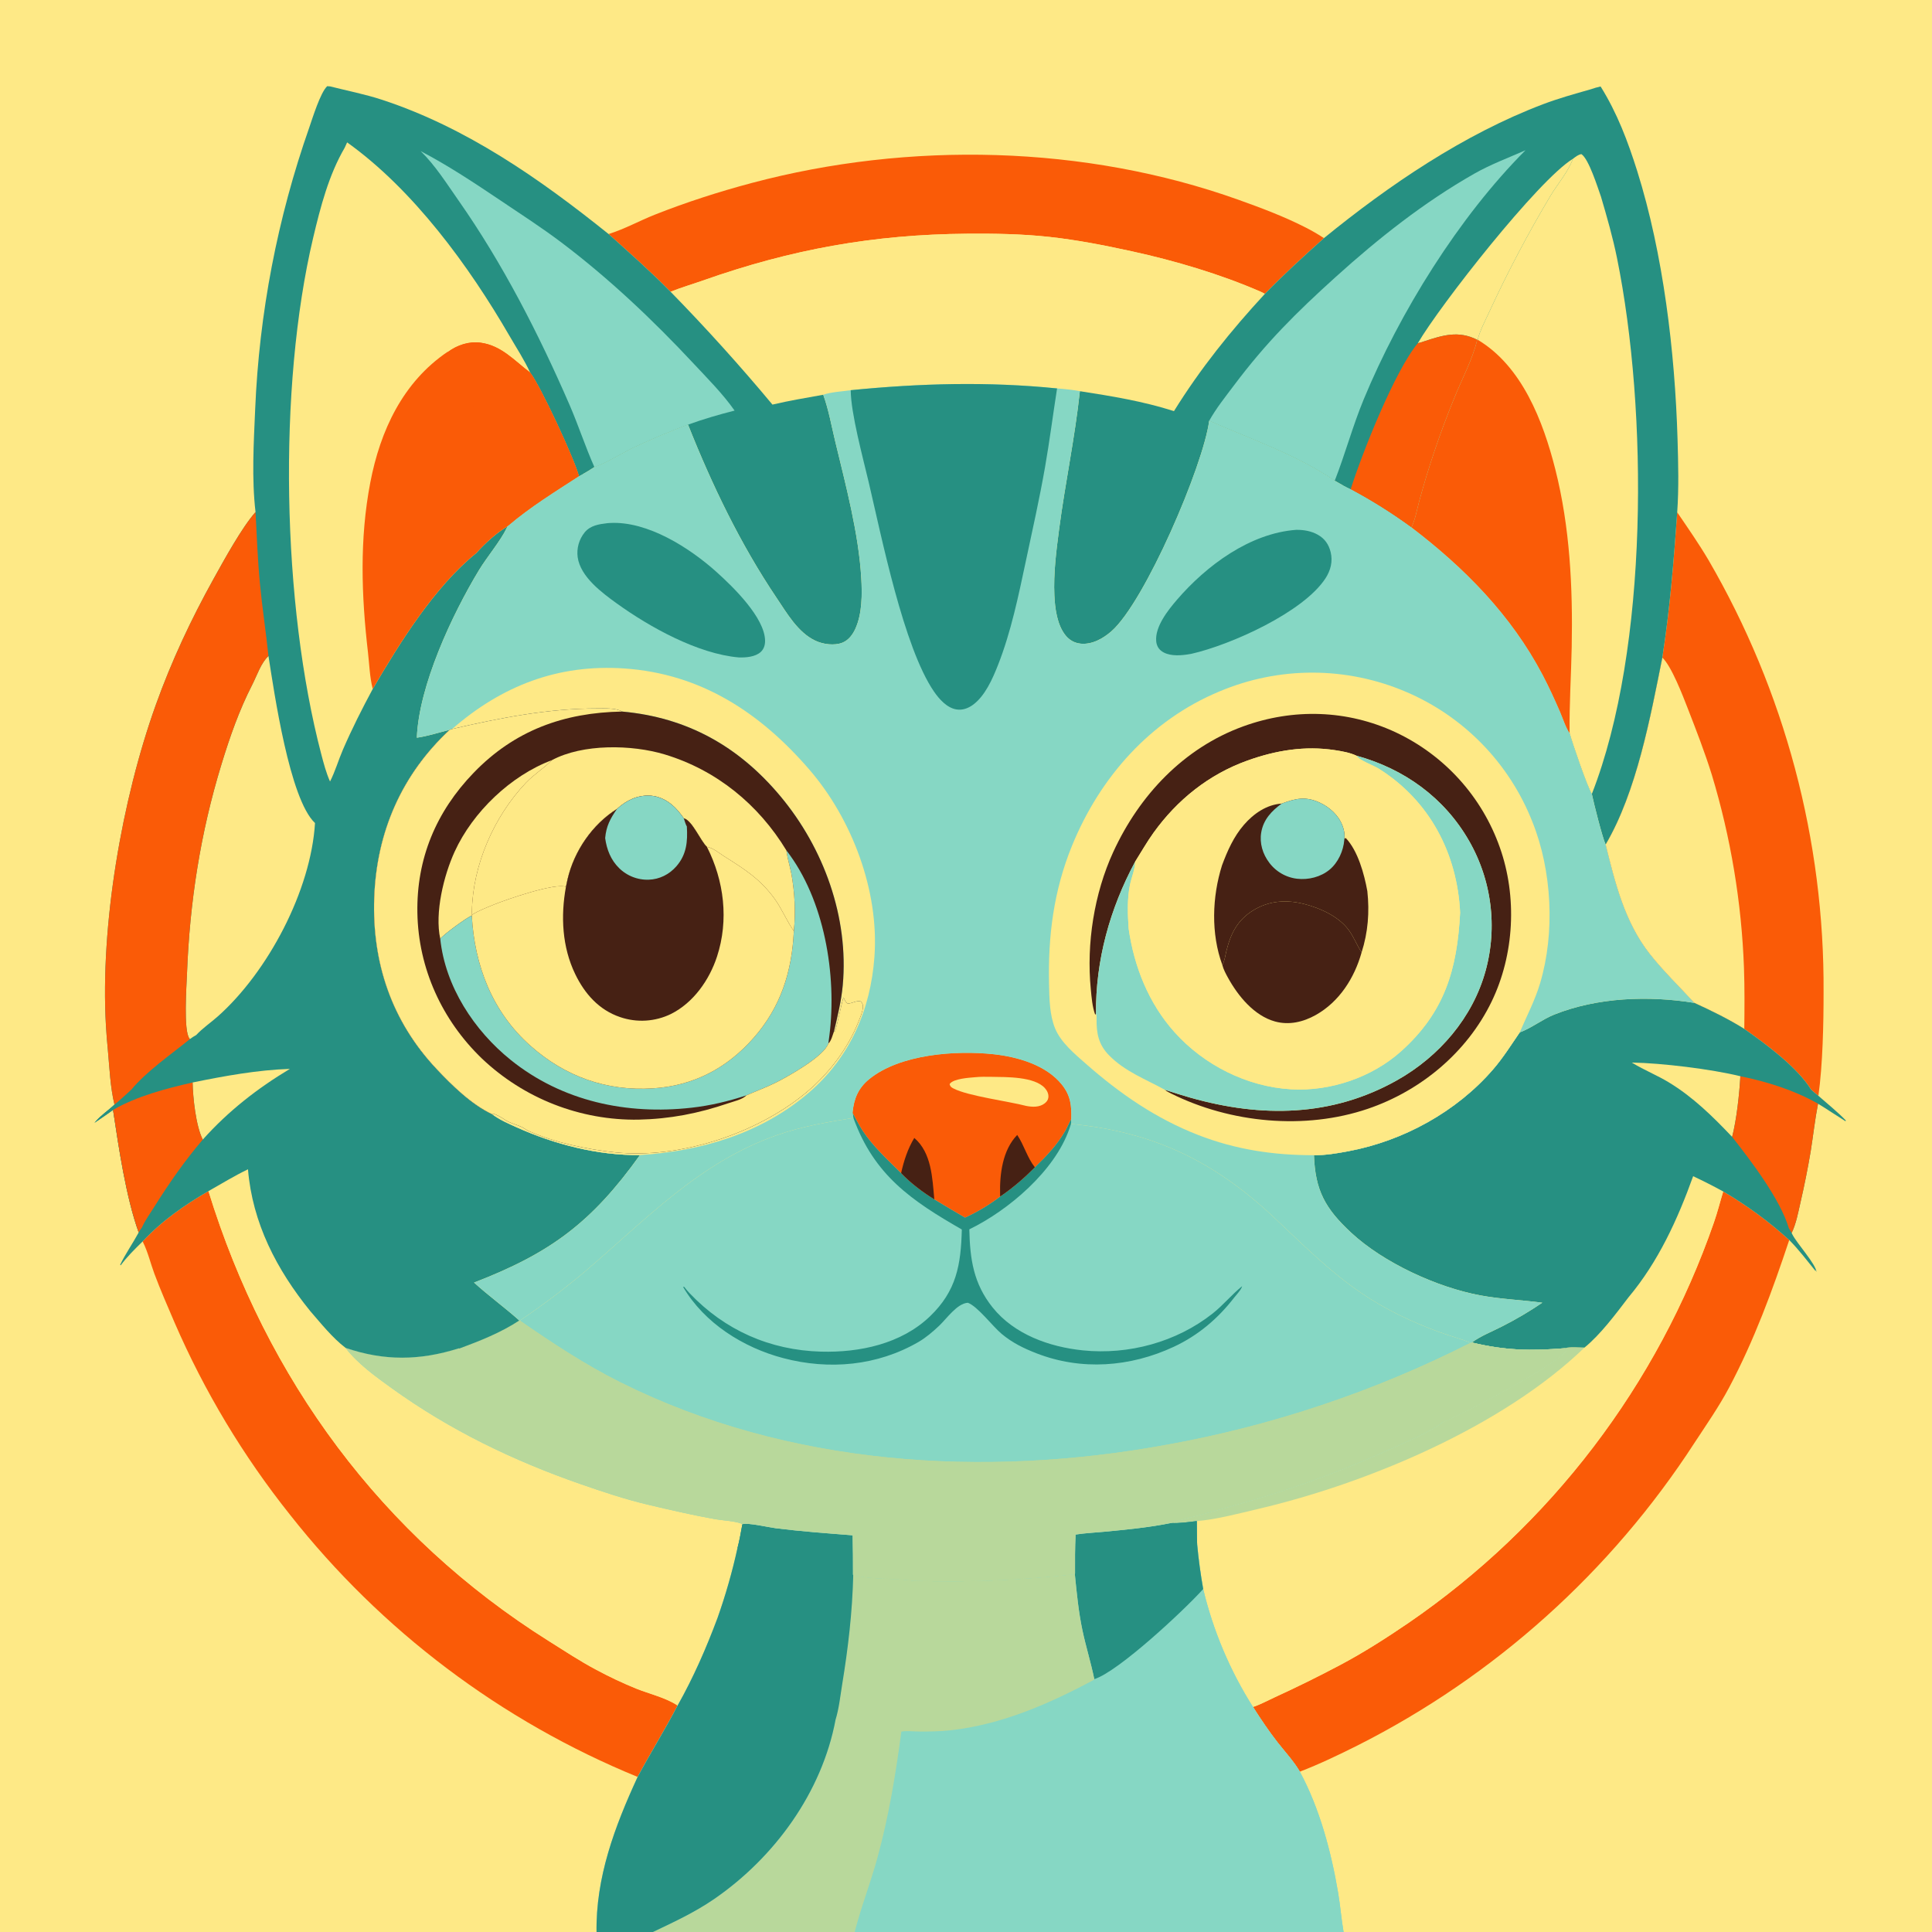 <?xml version="1.0" encoding="utf-8" ?>
<svg xmlns="http://www.w3.org/2000/svg" xmlns:xlink="http://www.w3.org/1999/xlink" width="1043" height="1043">
	<path fill="#FEE986" transform="matrix(1.019 0 0 1.019 6.10352e-05 0)" d="M0 0L956.477 0L1024 0L1024 1024L711.89 1024L687.516 1024L452.679 1024L344.964 1024L316.046 1024L0 1024L0 956.754L0 610.657L0 0Z"/>
	<path fill="#FA5B07" transform="matrix(1.019 0 0 1.019 6.10352e-05 0)" d="M322.417 123.985C322.59 123.932 322.763 123.881 322.935 123.827C331.084 121.243 338.899 116.917 346.868 113.755C363.543 107.14 380.93 101.556 398.263 96.944C481.628 74.762 574.754 76.753 656.187 105.863C668.155 110.142 680.303 114.703 691.637 120.49C695.008 122.211 698.257 124.064 701.416 126.148C690.696 135.725 680.17 145.358 670.136 155.664C669.411 155.279 668.677 154.897 667.925 154.569C646.652 145.279 622.378 138.104 599.717 133.157C585.213 129.99 570.725 127.132 555.953 125.516C541.467 123.931 526.814 123.701 512.252 123.821C462.673 124.231 419.099 132.117 372.426 148.609C366.735 150.62 360.856 152.315 355.267 154.574C344.746 143.889 333.582 133.988 322.417 123.985Z"/>
	<path fill="#FA5B07" transform="matrix(1.019 0 0 1.019 6.10352e-05 0)" d="M110.439 631.044C141.157 730.608 202.154 813.78 290.828 869.459C299.051 874.622 307.295 880.088 315.877 884.619Q326.238 890.2 337.136 894.64C344.109 897.418 352.794 899.425 358.995 903.565C352.326 916.374 344.652 928.668 337.81 941.394Q334.438 940.013 331.089 938.578Q327.74 937.143 324.414 935.654Q321.088 934.165 317.787 932.623Q314.485 931.081 311.209 929.486Q307.933 927.891 304.683 926.244Q301.433 924.596 298.21 922.897Q294.987 921.197 291.791 919.446Q288.596 917.695 285.429 915.892Q282.263 914.09 279.125 912.237Q275.988 910.384 272.881 908.481Q269.773 906.577 266.697 904.624Q263.621 902.671 260.577 900.669Q257.533 898.666 254.521 896.615Q251.509 894.564 248.531 892.465Q245.553 890.366 242.608 888.219Q239.664 886.072 236.755 883.878Q233.846 881.684 230.972 879.444Q228.099 877.204 225.261 874.917Q222.424 872.631 219.624 870.299Q216.824 867.967 214.062 865.591Q211.3 863.214 208.577 860.794Q205.853 858.373 203.169 855.909Q200.484 853.445 197.84 850.938Q195.196 848.431 192.592 845.882Q189.989 843.333 187.427 840.742Q184.864 838.151 182.344 835.52Q179.824 832.888 177.346 830.216Q174.869 827.544 172.435 824.833Q170 822.122 167.61 819.371Q165.22 816.621 162.874 813.833Q160.528 811.045 158.227 808.219Q155.927 805.393 153.672 802.531Q149.024 796.702 144.571 790.722Q140.119 784.742 135.866 778.618Q131.613 772.494 127.566 766.233Q123.518 759.971 119.679 753.58Q115.841 747.188 112.216 740.673Q108.591 734.158 105.183 727.527Q101.775 720.896 98.589 714.155Q95.402 707.415 92.44 700.573C88.801 692.045 85.026 683.513 81.796 674.822C79.765 669.355 78.365 663.285 75.762 658.088C75.698 657.961 75.631 657.835 75.566 657.709C85.672 646.824 97.672 638.478 110.439 631.044Z"/>
	<path fill="#FA5B07" transform="matrix(1.019 0 0 1.019 6.10352e-05 0)" d="M912.947 631.231C925.691 638.759 936.954 647.011 947.918 656.945C939.041 683.686 929.315 710.108 916.084 735.068C910.689 745.246 903.997 754.834 897.682 764.459Q895.618 767.641 893.503 770.789Q891.387 773.937 889.22 777.049Q887.052 780.161 884.834 783.237Q882.615 786.314 880.346 789.353Q878.078 792.392 875.759 795.393Q873.44 798.395 871.073 801.358Q868.705 804.32 866.288 807.244Q863.872 810.167 861.408 813.05Q858.943 815.933 856.432 818.775Q853.921 821.617 851.363 824.417Q848.805 827.218 846.201 829.975Q843.597 832.733 840.948 835.447Q838.299 838.161 835.606 840.832Q832.912 843.502 830.175 846.128Q827.438 848.753 824.659 851.333Q821.879 853.913 819.057 856.447Q816.234 858.981 813.371 861.468Q810.507 863.955 807.603 866.394Q804.699 868.833 801.755 871.225Q798.811 873.616 795.828 875.958Q792.845 878.3 789.824 880.593Q786.803 882.886 783.745 885.129Q780.686 887.371 777.591 889.563Q774.496 891.755 771.365 893.896Q768.234 896.036 765.068 898.125Q761.902 900.213 758.703 902.25Q755.503 904.286 752.27 906.269Q749.037 908.252 745.772 910.181Q742.507 912.111 739.21 913.986Q735.914 915.862 732.587 917.683Q729.26 919.504 725.903 921.269Q722.546 923.035 719.161 924.745C709.257 929.702 698.989 934.643 688.641 938.605C685.454 933.106 680.715 928.063 676.8 923.032C672.119 917.016 667.908 910.754 663.819 904.325C667.628 903.103 671.581 900.917 675.245 899.249Q692.8 891.21 709.861 882.169C722.501 875.476 734.447 867.815 746.261 859.764Q749.755 857.365 753.201 854.897Q756.647 852.429 760.043 849.893Q763.439 847.356 766.785 844.754Q770.13 842.151 773.423 839.482Q776.716 836.813 779.955 834.079Q783.194 831.346 786.379 828.548Q789.563 825.751 792.691 822.891Q795.819 820.031 798.89 817.109Q801.961 814.188 804.973 811.206Q807.986 808.224 810.938 805.183Q813.891 802.142 816.782 799.043Q819.674 795.943 822.503 792.787Q825.333 789.632 828.099 786.42Q830.865 783.209 833.567 779.943Q836.269 776.677 838.906 773.359Q841.543 770.04 844.113 766.669Q846.683 763.299 849.186 759.878Q851.689 756.458 854.123 752.988Q856.558 749.518 858.923 746.001Q861.288 742.483 863.583 738.92Q865.878 735.356 868.101 731.748Q870.325 728.139 872.477 724.487Q874.628 720.835 876.707 717.142Q878.786 713.448 880.791 709.713Q882.796 705.979 884.726 702.205Q886.657 698.432 888.512 694.621Q890.367 690.81 892.146 686.963Q893.925 683.116 895.628 679.234Q897.33 675.352 898.955 671.438Q900.581 667.523 902.128 663.577Q903.675 659.631 905.143 655.655Q906.612 651.678 908.001 647.674C909.9 642.253 911.261 636.711 912.947 631.231Z"/>
	<path fill="#FA5B07" transform="matrix(1.019 0 0 1.019 6.10352e-05 0)" d="M888.568 271.416C894.269 279.773 900.053 288.092 905.201 296.806Q907.081 300.042 908.907 303.31Q910.733 306.577 912.504 309.874Q914.275 313.171 915.991 316.497Q917.708 319.824 919.368 323.178Q921.029 326.532 922.634 329.913Q924.238 333.295 925.786 336.702Q927.335 340.11 928.826 343.543Q930.318 346.976 931.752 350.433Q933.186 353.89 934.562 357.37Q935.939 360.851 937.257 364.354Q938.576 367.857 939.836 371.381Q941.096 374.906 942.297 378.45Q943.498 381.995 944.64 385.559Q945.782 389.124 946.865 392.707Q947.948 396.289 948.971 399.89Q949.994 403.49 950.957 407.107Q951.92 410.724 952.823 414.356Q953.725 417.988 954.568 421.635Q955.41 425.282 956.191 428.942Q956.973 432.602 957.693 436.275Q958.414 439.948 959.073 443.632Q959.733 447.317 960.331 451.011Q960.929 454.706 961.466 458.41Q962.002 462.114 962.477 465.827Q962.952 469.539 963.365 473.259Q963.778 476.979 964.129 480.706Q964.481 484.432 964.77 488.164Q965.059 491.895 965.286 495.631Q965.513 499.367 965.679 503.106Q965.844 506.845 965.946 510.587Q966.049 514.328 966.09 518.071Q966.131 521.813 966.109 525.556C966.127 542.306 965.675 563.959 963.367 580.552C962.043 579.525 960.794 578.38 959.524 577.286C952.113 565.386 935.797 553.266 924.107 545.092C915.522 539.769 906.802 535.503 897.623 531.316C889.732 522.697 881.18 514.508 873.962 505.308C860.696 488.4 855.697 467.834 850.63 447.42C867.067 419.474 874.339 380.007 880.684 348.39C884.675 322.713 886.757 297.296 888.568 271.416Z"/>
	<path fill="#FEE986" transform="matrix(1.019 0 0 1.019 6.10352e-05 0)" d="M880.684 348.39C885.528 352.901 891.557 368.623 894.09 375.142C898.623 386.808 903.208 398.574 906.921 410.524Q910.673 422.95 913.621 435.59Q916.569 448.23 918.702 461.033Q920.835 473.836 922.145 486.75Q923.453 499.663 923.933 512.634C924.313 523.435 924.228 534.285 924.107 545.092C915.522 539.769 906.802 535.503 897.623 531.316C889.732 522.697 881.18 514.508 873.962 505.308C860.696 488.4 855.697 467.834 850.63 447.42C867.067 419.474 874.339 380.007 880.684 348.39Z"/>
	<path fill="#FEE986" transform="matrix(1.019 0 0 1.019 6.10352e-05 0)" d="M110.439 631.044C117.346 627.129 124.219 622.919 131.374 619.481C133.736 647.984 146.59 672.663 164.331 694.562C170.152 701.258 176.006 708.671 183.081 714.093C189.358 722.369 199.067 729.338 207.446 735.378C238.401 757.692 271.932 773.846 307.899 786.357C319.436 790.371 331.183 794.279 343.077 797.111C354.956 799.939 367.027 802.711 379.043 804.871C382.441 805.482 390.804 805.911 393.309 807.509C392.525 811.731 391.816 815.982 390.713 820.135Q386.575 838.965 380.148 857.141C374.147 873.198 367.417 888.607 358.995 903.565C352.794 899.425 344.109 897.418 337.136 894.64Q326.238 890.2 315.877 884.619C307.295 880.088 299.051 874.622 290.828 869.459C202.154 813.78 141.157 730.608 110.439 631.044Z"/>
	<path fill="#FEE986" transform="matrix(1.019 0 0 1.019 6.10352e-05 0)" d="M355.267 154.574C360.856 152.315 366.735 150.62 372.426 148.609C419.099 132.117 462.673 124.231 512.252 123.821C526.814 123.701 541.467 123.931 555.953 125.516C570.725 127.132 585.213 129.99 599.717 133.157C622.378 138.104 646.652 145.279 667.925 154.569C668.677 154.897 669.411 155.279 670.136 155.664C652.141 175.145 635.986 195.209 621.958 217.806C605.526 212.567 589.107 209.889 572.103 207.243C568.078 206.475 564.111 206.091 560.027 205.787C523.299 202.071 487.378 203.081 450.705 206.72C446.157 207.41 440.403 207.642 436.143 209.134C427.16 210.762 418.119 212.247 409.234 214.352Q383.431 183.397 355.267 154.574Z"/>
	<path fill="#FEE986" transform="matrix(1.019 0 0 1.019 6.10352e-05 0)" d="M862.777 687.283C878.512 668.519 888.812 645.984 897.009 623.135C902.424 625.689 907.696 628.352 912.947 631.231C911.261 636.711 909.9 642.253 908.001 647.674Q906.612 651.678 905.143 655.655Q903.675 659.631 902.128 663.577Q900.581 667.523 898.955 671.438Q897.33 675.352 895.628 679.234Q893.925 683.116 892.146 686.963Q890.367 690.81 888.512 694.621Q886.656 698.432 884.726 702.205Q882.796 705.979 880.791 709.713Q878.786 713.448 876.707 717.141Q874.628 720.835 872.477 724.487Q870.325 728.139 868.101 731.748Q865.878 735.356 863.583 738.92Q861.288 742.483 858.923 746.001Q856.558 749.518 854.123 752.988Q851.689 756.457 849.186 759.878Q846.683 763.299 844.113 766.669Q841.543 770.04 838.906 773.358Q836.269 776.677 833.567 779.943Q830.865 783.209 828.099 786.42Q825.333 789.631 822.503 792.787Q819.674 795.943 816.782 799.042Q813.891 802.142 810.938 805.183Q807.986 808.224 804.973 811.206Q801.961 814.188 798.89 817.109Q795.819 820.031 792.691 822.891Q789.563 825.751 786.379 828.548Q783.194 831.346 779.955 834.079Q776.716 836.813 773.423 839.482Q770.13 842.151 766.785 844.754Q763.439 847.356 760.043 849.893Q756.647 852.429 753.201 854.897Q749.755 857.365 746.261 859.764C734.447 867.815 722.501 875.476 709.861 882.169Q692.8 891.21 675.245 899.249C671.581 900.917 667.628 903.103 663.819 904.325Q661.54 900.728 659.411 897.04Q657.283 893.352 655.308 889.579Q653.334 885.806 651.517 881.955Q649.7 878.104 648.043 874.181Q646.386 870.258 644.893 866.271Q643.399 862.283 642.072 858.237Q640.744 854.191 639.585 850.093Q638.425 845.996 637.436 841.854Q635.339 830.047 634.227 818.108C634.015 814.044 634.071 809.938 634.017 805.867C629.469 806.408 624.903 807.111 620.315 806.891C625.696 804.975 631.537 803.777 637.062 802.275Q650.915 798.452 664.707 794.416Q683.972 788.754 702.775 781.708Q721.577 774.662 739.819 766.269C748.015 762.462 757.474 758.712 764.742 753.28Q771.11 750.448 777.331 747.306C785.584 743.17 828.29 720.636 830.262 714.692L829.111 714.274C831.864 713.302 836.463 713.899 839.455 713.92C847.92 707.043 856.132 695.998 862.777 687.283Z"/>
	<path fill="#B8D89B" transform="matrix(1.019 0 0 1.019 6.10352e-05 0)" d="M829.111 714.274C831.864 713.302 836.463 713.899 839.455 713.92C795.984 755.866 724.519 785.85 666.388 799.462C655.982 801.899 644.644 804.972 634.017 805.867C629.469 806.408 624.903 807.111 620.315 806.891C625.696 804.975 631.537 803.777 637.062 802.275Q650.915 798.452 664.707 794.416Q683.972 788.754 702.775 781.708Q721.577 774.662 739.819 766.269C748.015 762.462 757.474 758.712 764.742 753.28Q771.11 750.448 777.331 747.306C785.584 743.17 828.29 720.636 830.262 714.692L829.111 714.274Z"/>
	<path fill="#269082" transform="matrix(1.019 0 0 1.019 6.10352e-05 0)" d="M805.139 546.958C811.389 544.664 817.039 540.067 823.374 537.53C846.27 528.362 873.464 527.37 897.623 531.316C906.802 535.503 915.522 539.769 924.107 545.092C935.797 553.266 952.113 565.386 959.524 577.286C960.794 578.38 962.043 579.525 963.367 580.552C968.199 584.813 973.411 588.97 977.892 593.586L977.731 594.012C972.846 590.974 968.121 587.732 963.175 584.727C961.544 593.061 960.621 601.563 959.285 609.952Q956.976 623.633 953.849 637.151C952.656 642.346 951.55 648.428 949.191 653.198C949.322 653.466 949.45 653.736 949.584 654.003C951.95 658.705 961.947 669.611 962.374 673.875L961.731 672.772L961.761 673.256C957.282 667.744 952.913 661.995 947.918 656.945C936.954 647.011 925.691 638.759 912.947 631.231C907.696 628.352 902.424 625.689 897.009 623.135C888.812 645.984 878.512 668.519 862.777 687.283C856.132 695.998 847.92 707.043 839.455 713.92C836.463 713.899 831.864 713.302 829.111 714.274C810.942 715.738 797.622 715.53 779.756 711.245C784.457 707.768 790.646 705.37 795.851 702.689Q806.875 697.1 817.1 690.156C806.136 688.708 795.085 688.288 784.188 686.266C761.222 682.004 732.885 668.923 715.83 653.066C702.072 640.275 696.766 630.663 696.123 612.013C702.218 612.077 708.505 611.009 714.493 609.879C743.524 604.404 771.663 588.974 791.035 566.537C796.285 560.456 800.608 553.578 805.139 546.958Z"/>
	<path fill="#FEE986" transform="matrix(1.019 0 0 1.019 6.10352e-05 0)" d="M864.528 562.937C880.203 563.175 906.678 566.401 922.027 570.178C921.523 579.46 919.997 593.46 917.665 602.309C907.375 591.471 896.928 581.166 884.029 573.368C877.857 569.637 871.084 566.921 864.923 563.181L864.528 562.937Z"/>
	<path fill="#FA5B07" transform="matrix(1.019 0 0 1.019 6.10352e-05 0)" d="M922.027 570.178C936.125 573.028 950.618 577.598 963.175 584.727C961.544 593.061 960.621 601.563 959.285 609.952Q956.976 623.633 953.849 637.151C952.656 642.346 951.55 648.428 949.191 653.198L947.692 650.645C943.184 635.384 927.586 614.9 917.665 602.309C919.997 593.46 921.523 579.46 922.027 570.178Z"/>
	<path fill="#269082" transform="matrix(1.019 0 0 1.019 6.10352e-05 0)" d="M842.686 47.331C844.435 46.687 846.168 46.23 847.984 45.815C856.823 59.993 862.35 74.724 867.365 90.572C881.209 134.619 887.361 186.391 888.737 232.481C889.123 245.403 889.473 258.516 888.568 271.416C886.757 297.296 884.675 322.713 880.684 348.39C874.339 380.007 867.067 419.474 850.63 447.42C848.822 443.348 844.434 425.874 843.335 420.653C840.9 416.889 833.09 393.942 831.568 388.512C829.411 385.351 828.006 380.693 826.462 377.133C823.58 370.488 820.59 363.924 817.215 357.513C800.557 325.87 775.965 300.922 747.734 279.422Q732.36 268.195 715.571 259.222C714.211 258.596 712.885 257.876 711.552 257.19L707.129 254.695C685.467 240.223 663.893 233.271 640.616 222.932C637.542 246.591 606.564 318.945 588.79 334.466C584.382 338.316 578.526 341.618 572.491 341.001C569.269 340.671 566.54 339.138 564.513 336.621C560.013 331.037 558.898 322.306 558.591 315.363C558.079 303.786 559.603 291.786 561.112 280.316C564.328 255.876 569.499 231.749 572.103 207.243C589.107 209.889 605.526 212.567 621.958 217.806C635.986 195.209 652.141 175.145 670.136 155.664C680.17 145.358 690.696 135.725 701.416 126.148C736.037 97.944 775.523 71.117 817.472 55.223C825.729 52.094 834.198 49.738 842.686 47.331Z"/>
	<path fill="#269082" transform="matrix(1.019 0 0 1.019 6.10352e-05 0)" d="M711.552 257.19C719.203 237.276 726.976 217.58 737.008 198.717C754.774 165.314 779.28 135.864 804.077 107.525C814.351 95.783 825.562 80.963 839.466 73.551Q840.49 75.138 841.403 76.791C844.958 83.36 850.358 96.761 848.17 104.172C846.434 99.316 841.696 84.1 837.785 81.646C835.982 82.002 834.783 83.04 833.333 84.116C814.895 95.345 762.724 161.938 751.161 181.823C738.904 196.439 721.431 240.616 715.571 259.222C714.211 258.596 712.885 257.876 711.552 257.19Z"/>
	<path fill="#FEE986" transform="matrix(1.019 0 0 1.019 6.10352e-05 0)" d="M751.161 181.823C762.724 161.938 814.895 95.345 833.333 84.116C830.816 91.081 825.143 97.49 821.357 103.85Q803.619 133.593 789.092 165.029C786.942 169.778 784.111 174.93 782.845 179.993L782.618 180.01C772.623 174.978 764.344 177.601 754.356 180.891C753.286 181.243 752.272 181.619 751.161 181.823Z"/>
	<path fill="#FA5B07" transform="matrix(1.019 0 0 1.019 6.10352e-05 0)" d="M751.161 181.823C752.272 181.619 753.286 181.243 754.356 180.891C764.344 177.601 772.623 174.978 782.618 180.01C780.1 190.552 774.414 200.941 770.382 211.056Q759.436 237.791 751.847 265.666C750.641 270.156 749.794 275.266 747.734 279.422Q732.36 268.195 715.571 259.222C721.431 240.616 738.904 196.439 751.161 181.823Z"/>
	<path fill="#86D7C4" transform="matrix(1.019 0 0 1.019 6.10352e-05 0)" d="M640.616 222.932C644.307 216.303 649.265 210.13 653.814 204.072C670.847 181.392 686.618 165.722 707.585 146.774C730.269 126.274 754.325 107.236 780.974 92.064C789.77 87.057 798.985 83.675 808.193 79.595C772.831 115.039 741.473 165.627 722.434 211.688C716.613 225.773 712.66 240.558 707.129 254.695C685.467 240.223 663.893 233.271 640.616 222.932Z"/>
	<path fill="#FEE986" transform="matrix(1.019 0 0 1.019 6.10352e-05 0)" d="M833.333 84.116C834.783 83.04 835.982 82.002 837.785 81.646C841.696 84.1 846.434 99.316 848.17 104.172C851.359 114.953 854.451 125.762 856.688 136.788C873.061 217.465 873.543 343.53 843.335 420.653C840.9 416.889 833.09 393.942 831.568 388.512C829.411 385.351 828.006 380.693 826.462 377.133C823.58 370.488 820.59 363.924 817.215 357.513C800.557 325.87 775.965 300.922 747.734 279.422C749.794 275.266 750.641 270.156 751.847 265.666Q759.436 237.791 770.382 211.056C774.414 200.941 780.1 190.552 782.618 180.01L782.845 179.993C784.111 174.93 786.942 169.778 789.092 165.029Q803.619 133.593 821.357 103.85C825.143 97.49 830.816 91.081 833.333 84.116Z"/>
	<path fill="#FA5B07" transform="matrix(1.019 0 0 1.019 6.10352e-05 0)" d="M782.618 180.01L782.845 179.993C806.377 193.993 817.545 223.19 823.982 248.62C831.737 279.26 833.286 311.219 832.676 342.721C832.381 357.983 831.346 373.249 831.568 388.512C829.411 385.351 828.006 380.693 826.462 377.133C823.58 370.488 820.59 363.924 817.215 357.513C800.557 325.87 775.965 300.922 747.734 279.422C749.794 275.266 750.641 270.156 751.847 265.666Q759.436 237.791 770.382 211.056C774.414 200.941 780.1 190.552 782.618 180.01Z"/>
	<path fill="#86D7C4" transform="matrix(1.019 0 0 1.019 6.10352e-05 0)" d="M620.315 806.891C624.903 807.111 629.469 806.408 634.017 805.867C634.071 809.938 634.015 814.044 634.227 818.108Q635.339 830.047 637.436 841.854Q638.425 845.996 639.585 850.093Q640.744 854.191 642.072 858.237Q643.399 862.283 644.893 866.271Q646.386 870.258 648.043 874.181Q649.7 878.104 651.517 881.955Q653.334 885.806 655.308 889.579Q657.283 893.352 659.411 897.04Q661.54 900.728 663.819 904.325C667.908 910.754 672.119 917.016 676.8 923.032C680.715 928.063 685.454 933.106 688.641 938.605C699.108 957.951 705.264 981.102 708.926 1002.75C710.118 1009.8 710.652 1016.97 711.89 1024L687.516 1024L452.679 1024L344.964 1024L316.046 1024C315.517 994.719 325.714 967.593 337.81 941.394C344.652 928.668 352.326 916.374 358.995 903.565C367.417 888.607 374.147 873.198 380.148 857.141Q386.575 838.965 390.713 820.135C391.816 815.982 392.525 811.731 393.309 807.509C396.063 806.545 407.397 809.202 411.065 809.659C424.566 811.342 438.223 812.327 451.786 813.397Q451.97 823.743 451.935 834.091L452.029 834.563C463.501 836.881 472.771 835.96 483.552 837.404C512.434 838.504 540.732 837.079 569.434 833.947L569.532 833.642C569.503 826.754 569.495 819.884 569.76 812.999C574.742 812.209 579.955 811.992 584.986 811.51C596.788 810.379 608.687 809.255 620.315 806.891Z"/>
	<path fill="#86D7C4" transform="matrix(1.019 0 0 1.019 6.10352e-05 0)" d="M620.315 806.891C624.903 807.111 629.469 806.408 634.017 805.867C634.071 809.938 634.015 814.044 634.227 818.108Q635.339 830.047 637.436 841.854Q638.425 845.996 639.585 850.093Q640.744 854.191 642.072 858.237Q643.399 862.283 644.893 866.271Q646.386 870.258 648.043 874.181Q649.7 878.104 651.517 881.955Q653.334 885.806 655.308 889.579Q657.283 893.352 659.411 897.04Q661.54 900.728 663.819 904.325C667.908 910.754 672.119 917.016 676.8 923.032C680.715 928.063 685.454 933.106 688.641 938.605C699.108 957.951 705.264 981.102 708.926 1002.75C710.118 1009.8 710.652 1016.97 711.89 1024L687.516 1024C681.719 1021.02 675.375 1019.14 669.551 1016.03C655.142 1008.32 642.837 996.835 632.061 984.658C607.457 956.857 590.384 925.402 579.638 889.906L579.744 889.584C577.988 880.91 575.284 872.362 573.453 863.673C571.385 853.857 570.437 843.915 569.434 833.947L569.532 833.642C569.503 826.754 569.495 819.884 569.76 812.999C574.742 812.209 579.955 811.992 584.986 811.51C596.788 810.379 608.687 809.255 620.315 806.891Z"/>
	<path fill="#269082" transform="matrix(1.019 0 0 1.019 6.10352e-05 0)" d="M620.315 806.891C624.903 807.111 629.469 806.408 634.017 805.867C634.071 809.938 634.015 814.044 634.227 818.108Q635.339 830.047 637.436 841.854C627.39 853.033 592.405 885.694 579.744 889.584C577.988 880.91 575.284 872.362 573.453 863.673C571.385 853.857 570.437 843.915 569.434 833.947L569.532 833.642C569.503 826.754 569.495 819.884 569.76 812.999C574.742 812.209 579.955 811.992 584.986 811.51C596.788 810.379 608.687 809.255 620.315 806.891Z"/>
	<path fill="#269082" transform="matrix(1.019 0 0 1.019 6.10352e-05 0)" d="M620.315 806.891C624.903 807.111 629.469 806.408 634.017 805.867C634.071 809.938 634.015 814.044 634.227 818.108C632.376 821.403 618.774 824.341 614.964 825.407C602.416 828.918 582.114 833.305 569.532 833.642C569.503 826.754 569.495 819.884 569.76 812.999C574.742 812.209 579.955 811.992 584.986 811.51C596.788 810.379 608.687 809.255 620.315 806.891Z"/>
	<path fill="#B8D89B" transform="matrix(1.019 0 0 1.019 6.10352e-05 0)" d="M483.552 837.404C512.434 838.504 540.732 837.079 569.434 833.947C570.437 843.915 571.385 853.857 573.453 863.673C575.284 872.362 577.988 880.91 579.744 889.584L579.638 889.906C555.788 902.674 530.73 913.673 503.557 916.69C498.076 917.298 492.477 917.377 486.964 917.345C484.008 917.328 480.409 916.891 477.539 917.373C474.518 940.05 470.837 962.526 464.749 984.607C461.109 997.81 456.023 1010.78 452.679 1024L344.964 1024C356.485 1018.5 367.837 1013.32 378.406 1006.04C410.372 984.008 435.434 949.584 442.663 911.09C444.495 905.215 445.156 898.613 446.153 892.515C449.326 873.119 451.557 854.206 452.029 834.563C463.501 836.881 472.771 835.96 483.552 837.404Z"/>
	<path fill="#B8D89B" transform="matrix(1.019 0 0 1.019 6.10352e-05 0)" d="M452.029 834.563C463.501 836.881 472.771 835.96 483.552 837.404C482.217 837.492 480.728 837.316 479.606 838.057C479.454 844.722 480.411 851.44 480.53 858.122Q481.018 880.683 479.013 903.16C478.643 907.456 478.719 913.016 477.461 917.092C465.571 915.924 454.295 913.71 442.663 911.09C444.495 905.215 445.156 898.613 446.153 892.515C449.326 873.119 451.557 854.206 452.029 834.563Z"/>
	<path fill="#269082" transform="matrix(1.019 0 0 1.019 6.10352e-05 0)" d="M393.309 807.509C396.063 806.545 407.397 809.202 411.065 809.659C424.566 811.342 438.223 812.327 451.786 813.397Q451.97 823.743 451.935 834.091L452.029 834.563C451.557 854.206 449.326 873.119 446.153 892.515C445.156 898.613 444.495 905.215 442.663 911.09C435.434 949.584 410.372 984.008 378.406 1006.04C367.837 1013.32 356.485 1018.5 344.964 1024L316.046 1024C315.517 994.719 325.714 967.593 337.81 941.394C344.652 928.668 352.326 916.374 358.995 903.565C367.417 888.607 374.147 873.198 380.148 857.141Q386.575 838.965 390.713 820.135C391.816 815.982 392.525 811.731 393.309 807.509Z"/>
	<path fill="#269082" transform="matrix(1.019 0 0 1.019 6.10352e-05 0)" d="M393.309 807.509C396.063 806.545 407.397 809.202 411.065 809.659C424.566 811.342 438.223 812.327 451.786 813.397Q451.97 823.743 451.935 834.091C439.915 834.582 403.945 823.776 390.713 820.135C391.816 815.982 392.525 811.731 393.309 807.509Z"/>
	<path fill="#86D7C4" transform="matrix(1.019 0 0 1.019 6.10352e-05 0)" d="M451.664 589.511C452.37 582.157 454.652 576.483 460.522 571.699C476.7 558.514 506.185 556.331 526.393 558.512C539.071 559.881 554.272 564.232 562.576 574.631C567.223 580.45 567.732 585.694 567.563 592.813L567.402 595.437C610.819 599.597 642.993 615.04 674.719 644.772C689.979 659.073 704.362 673.666 721.791 685.429C734.523 694.021 748.229 700.479 762.629 705.75C768.057 707.737 773.804 709.235 779.137 711.39L779.756 711.245C797.622 715.53 810.942 715.738 829.111 714.274L830.262 714.692C828.29 720.636 785.584 743.17 777.331 747.306Q771.11 750.448 764.742 753.28C757.474 758.712 748.015 762.462 739.819 766.269Q721.577 774.662 702.775 781.708Q683.972 788.754 664.707 794.416Q650.915 798.452 637.062 802.275C631.537 803.777 625.696 804.975 620.315 806.891C608.687 809.255 596.788 810.379 584.986 811.51C579.955 811.992 574.742 812.209 569.76 812.999C569.495 819.884 569.503 826.754 569.532 833.642L569.434 833.947C540.732 837.079 512.434 838.504 483.552 837.404C472.771 835.96 463.501 836.881 452.029 834.563L451.935 834.091Q451.97 823.743 451.786 813.397C438.223 812.327 424.566 811.342 411.065 809.659C407.397 809.202 396.063 806.545 393.309 807.509C390.804 805.911 382.441 805.482 379.043 804.871C367.027 802.711 354.956 799.939 343.077 797.111C331.183 794.279 319.436 790.371 307.899 786.357C271.932 773.846 238.401 757.692 207.446 735.378C199.067 729.338 189.358 722.369 183.081 714.093C203.535 721.077 222.366 720.885 243.085 714.326L243.341 714.439C254.226 710.413 265.408 706.001 275.123 699.581L275.416 699.625Q293.259 687.622 309.722 673.788C342.243 646.116 370.207 615.909 411.672 601.37C424.718 596.796 438.502 594.412 452.117 592.263L451.664 589.511Z"/>
	<path fill="#269082" transform="matrix(1.019 0 0 1.019 6.10352e-05 0)" d="M451.664 589.511C453.507 592.733 455.065 596.081 457.131 599.174C462.728 607.556 470.278 614.441 477.402 621.49C482.566 626.86 488.666 631.468 494.986 635.393Q503.088 640.283 511.26 645.055C517.49 642.278 524.509 638.055 529.881 633.879C536.667 629.25 542.454 624.231 548.249 618.415C554.348 612.509 559.967 606.646 564.27 599.253C565.347 597.402 566.084 595.395 567.142 593.54L567.563 592.813L567.402 595.437Q566.979 596.757 566.526 598.067C558.794 620.331 534.387 641.159 513.538 651.285C513.874 667.019 515.72 680.003 525.886 692.687C537.322 706.957 555.962 713.588 573.643 715.407C597.887 717.902 623.287 711.045 642.467 695.865C648.062 691.436 652.548 685.852 658.06 681.406C657.959 681.689 657.889 681.984 657.758 682.253C656.907 684.01 655.084 685.867 653.854 687.456C645.196 698.642 634.712 707.522 621.841 713.521C598.749 724.283 572.86 726.246 548.974 716.912C542.222 714.273 536.256 711.351 530.663 706.673C525.717 702.536 517.962 692.098 512.756 690.189C507.048 690.538 501.542 698.613 497.556 702.378C494.293 705.459 490.531 708.685 486.643 710.94C464.777 723.619 439.333 725.923 415.037 719.539C393.861 713.975 373.17 701.04 361.883 681.773L362.487 681.758Q363.816 683.525 365.34 685.127C383.988 704.747 407.924 715.331 434.961 716.081C455.405 716.649 477.426 712.009 492.659 697.415C506.789 683.877 509.087 670.027 509.562 651.376C483.004 636.121 463.104 622.666 452.117 592.263L451.664 589.511Z"/>
	<path fill="#FA5B07" transform="matrix(1.019 0 0 1.019 6.10352e-05 0)" d="M451.664 589.511C452.37 582.157 454.652 576.483 460.522 571.699C476.7 558.514 506.185 556.331 526.393 558.512C539.071 559.881 554.272 564.232 562.576 574.631C567.223 580.45 567.732 585.694 567.563 592.813L567.142 593.54C566.084 595.395 565.347 597.402 564.27 599.253C559.967 606.646 554.348 612.509 548.249 618.415C542.454 624.231 536.667 629.25 529.881 633.879C524.509 638.055 517.49 642.278 511.26 645.055Q503.088 640.283 494.986 635.393C488.666 631.468 482.566 626.86 477.402 621.49C470.278 614.441 462.728 607.556 457.131 599.174C455.065 596.081 453.507 592.733 451.664 589.511Z"/>
	<path fill="#462114" transform="matrix(1.019 0 0 1.019 6.10352e-05 0)" d="M484.38 602.859C493.566 610.738 493.949 624.129 494.986 635.393C488.666 631.468 482.566 626.86 477.402 621.49C478.841 614.979 480.92 608.604 484.38 602.859Z"/>
	<path fill="#462114" transform="matrix(1.019 0 0 1.019 6.10352e-05 0)" d="M538.91 601.285C542.571 606.713 544.206 613.318 548.249 618.415C542.454 624.231 536.667 629.25 529.881 633.879C529.858 633.474 529.841 633.068 529.832 632.662C529.594 621.969 531.129 609.277 538.91 601.285Z"/>
	<path fill="#FEE986" transform="matrix(1.019 0 0 1.019 6.10352e-05 0)" d="M516.448 570.706C519.36 570.399 522.446 570.451 525.372 570.498C533.255 570.626 548.041 570.312 553.589 576.488C554.806 577.842 555.673 579.673 555.401 581.532C555.205 582.867 554.465 583.77 553.432 584.575C550.687 586.714 546.854 586.53 543.684 585.906C534.263 583.434 512.729 580.64 505.149 576.666C503.949 576.038 503.452 575.698 503.091 574.395C503.17 574.272 503.233 574.137 503.329 574.026C505.552 571.453 513.262 570.983 516.448 570.706Z"/>
	<path fill="#B8D89B" transform="matrix(1.019 0 0 1.019 6.10352e-05 0)" d="M275.123 699.581L275.416 699.625C292.786 711.6 309.816 722.914 328.753 732.367C417.623 776.726 521.558 783.126 618.11 765.418Q628.596 763.531 639.006 761.263Q649.416 758.995 659.737 756.35Q670.058 753.705 680.276 750.686Q690.493 747.667 700.594 744.278Q710.695 740.889 720.666 737.134Q730.637 733.379 740.465 729.264Q750.292 725.149 759.964 720.679Q769.635 716.209 779.137 711.39L779.756 711.245C797.622 715.53 810.942 715.738 829.111 714.274L830.262 714.692C828.29 720.636 785.584 743.17 777.331 747.306Q771.11 750.448 764.742 753.28C757.474 758.712 748.015 762.462 739.819 766.269Q721.577 774.662 702.775 781.708Q683.972 788.754 664.707 794.416Q650.915 798.452 637.062 802.275C631.537 803.777 625.696 804.975 620.315 806.891C608.687 809.255 596.788 810.379 584.986 811.51C579.955 811.992 574.742 812.209 569.76 812.999C569.495 819.884 569.503 826.754 569.532 833.642L569.434 833.947C540.732 837.079 512.434 838.504 483.552 837.404C472.771 835.96 463.501 836.881 452.029 834.563L451.935 834.091Q451.97 823.743 451.786 813.397C438.223 812.327 424.566 811.342 411.065 809.659C407.397 809.202 396.063 806.545 393.309 807.509C390.804 805.911 382.441 805.482 379.043 804.871C367.027 802.711 354.956 799.939 343.077 797.111C331.183 794.279 319.436 790.371 307.899 786.357C271.932 773.846 238.401 757.692 207.446 735.378C199.067 729.338 189.358 722.369 183.081 714.093C203.535 721.077 222.366 720.885 243.085 714.326L243.341 714.439C254.226 710.413 265.408 706.001 275.123 699.581Z"/>
	<path fill="#B8D89B" transform="matrix(1.019 0 0 1.019 6.10352e-05 0)" d="M451.786 813.397C463.284 813.602 474.774 814.699 486.277 814.951Q528.067 816.028 569.76 812.999C569.495 819.884 569.503 826.754 569.532 833.642L569.434 833.947C540.732 837.079 512.434 838.504 483.552 837.404C472.771 835.96 463.501 836.881 452.029 834.563L451.935 834.091Q451.97 823.743 451.786 813.397Z"/>
	<path fill="#B8D89B" transform="matrix(1.019 0 0 1.019 6.10352e-05 0)" d="M275.123 699.581L275.416 699.625C292.786 711.6 309.816 722.914 328.753 732.367C417.623 776.726 521.558 783.126 618.11 765.418Q628.596 763.531 639.006 761.263Q649.416 758.995 659.737 756.35Q670.058 753.705 680.276 750.686Q690.493 747.667 700.594 744.278Q710.695 740.889 720.666 737.134Q730.637 733.379 740.465 729.264Q750.292 725.149 759.964 720.679Q769.635 716.209 779.137 711.39L779.756 711.245C797.622 715.53 810.942 715.738 829.111 714.274L830.262 714.692C828.29 720.636 785.584 743.17 777.331 747.306Q771.11 750.448 764.742 753.28C762.651 753.129 730.413 764.878 723.967 766.705Q711.706 770.177 699.332 773.221Q686.958 776.265 674.486 778.878Q662.014 781.49 649.459 783.669Q636.904 785.847 624.281 787.589Q611.657 789.33 598.981 790.632Q586.305 791.934 573.591 792.796Q560.878 793.657 548.142 794.077Q535.406 794.497 522.663 794.474C436.795 794.159 347.682 781.538 273.597 735.232C266.557 730.833 248.473 719.613 243.341 714.439C254.226 710.413 265.408 706.001 275.123 699.581Z"/>
	<path fill="#269082" transform="matrix(1.019 0 0 1.019 6.10352e-05 0)" d="M135.379 271.288C133.293 253.607 134.416 234.628 135.185 216.827Q135.583 207.295 136.333 197.785Q137.083 188.275 138.185 178.799Q139.286 169.322 140.738 159.894Q142.189 150.465 143.989 141.096Q145.788 131.727 147.933 122.432Q150.078 113.136 152.565 103.926Q155.052 94.716 157.878 85.604Q160.705 76.493 163.866 67.492C165.581 62.549 169.754 48.961 173.354 45.658L174.937 45.783C184.174 48.135 193.376 49.895 202.463 52.879C247.151 67.555 286.09 94.819 322.417 123.985C333.582 133.988 344.746 143.889 355.267 154.574Q383.431 183.397 409.234 214.352C418.119 212.247 427.16 210.762 436.143 209.134C438.987 216.956 440.51 225.612 442.458 233.707C448.025 256.842 454.893 282.493 456.287 306.135C456.795 314.741 456.815 324.997 453.208 333.022C451.808 336.137 449.584 339.181 446.309 340.482C442.026 342.185 436.137 341.376 432.053 339.478C422.744 335.15 416.899 324.876 411.397 316.704C392.245 288.261 377.145 256.814 364.512 224.974C354.516 228.795 344.383 232.959 334.744 237.608C329.738 240.023 319.629 246.242 314.896 247.447C312.933 248.795 310.905 249.975 308.84 251.154L306.703 252.314C294.019 260.552 280.784 268.692 269.273 278.532L268.836 278.896C268.696 279.203 268.559 279.512 268.415 279.817C265.325 286.364 257.932 295.192 253.853 301.914C239.489 325.589 221.911 363.315 220.844 390.828C226.76 389.977 232.487 388.068 238.28 386.635C212.772 410.355 199.475 440.874 198.266 475.677C197.069 510.087 207.53 541.051 231.279 566.304C239.536 575.084 249.783 585.113 260.754 590.288C264.464 593.159 269.485 595.335 273.774 597.258C294.036 606.347 316.733 612.166 339.034 611.945C313.523 647.569 291.819 663.828 251.146 679.493C258.865 686.507 267.352 692.645 275.123 699.581C265.408 706.001 254.226 710.413 243.341 714.439L243.085 714.326C222.366 720.885 203.535 721.077 183.081 714.093C176.006 708.671 170.152 701.258 164.331 694.562C146.59 672.663 133.736 647.984 131.374 619.481C124.219 622.919 117.346 627.129 110.439 631.044C97.672 638.478 85.672 646.824 75.566 657.709C71.423 661.744 67.403 665.708 63.936 670.357L63.659 670.041C66.516 664.17 70.355 658.706 73.479 652.95C66.679 633.959 62.952 608.18 59.892 588.01C56.692 590.397 53.342 592.601 50.049 594.858L50.567 594.254C53.532 590.753 57.333 588.336 60.645 585.202C58.389 575.869 58.035 565.83 57.145 556.288Q56.501 549.869 56.129 543.429C53.067 490.144 64.578 423.544 82.555 373.42C90.904 350.141 101.191 328.192 113.191 306.603C118.671 296.744 128.179 279.358 135.379 271.288Z"/>
	<path fill="#269082" transform="matrix(1.019 0 0 1.019 6.10352e-05 0)" d="M185.989 71.983C200.953 81.086 213.566 94.261 225.04 107.346Q230.834 113.928 236.355 120.741Q241.876 127.554 247.114 134.587Q252.352 141.62 257.299 148.861Q262.245 156.101 266.892 163.538Q271.539 170.975 275.879 178.595Q280.218 186.215 284.243 194.006Q288.268 201.797 291.971 209.746Q295.674 217.695 299.05 225.788C301.703 232.048 307.076 243.873 308.639 250.058C308.75 250.498 308.766 250.68 308.84 251.154L306.703 252.314C304.534 243.712 286.406 204.512 280.858 197.38C277.826 190.72 273.588 184.284 269.917 177.943C248.488 140.937 219.013 100.525 183.902 75.436C184.454 74.051 185.063 73.156 185.989 71.983Z"/>
	<path fill="#269082" transform="matrix(1.019 0 0 1.019 6.10352e-05 0)" d="M69.525 577.338C77.086 574.705 84.286 571.129 91.903 568.614C127.213 556.953 165.018 551.593 201.82 558.592C163.194 562.21 129.051 588.221 105.048 617.288C102.579 620.279 90.522 634.457 89.731 636.821C87.245 639.695 78.208 649.59 75.175 650.353C74.499 651.199 73.979 651.989 73.479 652.95C66.679 633.959 62.952 608.18 59.892 588.01C56.692 590.397 53.342 592.601 50.049 594.858L50.567 594.254C53.532 590.753 57.333 588.336 60.645 585.202C63.725 582.763 66.598 579.963 69.525 577.338Z"/>
	<path fill="#FEE986" transform="matrix(1.019 0 0 1.019 6.10352e-05 0)" d="M102.043 573.482C118.97 570.039 136.274 566.86 153.579 566.283C136.201 576.723 120.982 588.615 107.427 603.743C103.762 596.583 102.194 581.477 102.043 573.482Z"/>
	<path fill="#FA5B07" transform="matrix(1.019 0 0 1.019 6.10352e-05 0)" d="M59.892 588.01C72.396 580.756 87.999 576.688 102.043 573.482C102.194 581.477 103.762 596.583 107.427 603.743C97.819 615.024 89.642 626.757 81.78 639.3C79.551 642.856 76.863 646.512 75.175 650.353C74.499 651.199 73.979 651.989 73.479 652.95C66.679 633.959 62.952 608.18 59.892 588.01Z"/>
	<path fill="#FEE986" transform="matrix(1.019 0 0 1.019 6.10352e-05 0)" d="M100.641 550.489C100.549 550.395 100.449 550.309 100.367 550.206C97.136 546.158 98.82 522.276 99.062 515.911C100.507 477.903 106.177 441.314 117.333 404.915C121.858 390.153 126.666 376.358 133.706 362.604C136.166 357.798 138.243 351.241 142.228 347.536C145.254 366.712 153.376 423.423 166.887 436.036C164.73 471.789 141.954 514.88 115.394 538.477C111.714 541.747 107.273 544.751 103.958 548.344C102.752 548.981 101.735 549.671 100.641 550.489Z"/>
	<path fill="#86D7C4" transform="matrix(1.019 0 0 1.019 6.10352e-05 0)" d="M222.873 80.069C237.589 87.783 251.32 96.91 265.089 106.159C275.949 113.454 287.007 120.597 297.452 128.481C322.445 147.345 345.904 169.516 367.256 192.399C374.747 200.428 382.878 208.546 389.183 217.529C380.822 219.643 372.624 222.042 364.512 224.974C354.516 228.795 344.383 232.959 334.744 237.608C329.738 240.023 319.629 246.242 314.896 247.447C310.082 236.66 306.461 225.374 301.755 214.53C285.51 177.103 266.335 139.59 242.885 106.159C236.638 97.252 230.667 87.706 222.873 80.069Z"/>
	<path fill="#FA5B07" transform="matrix(1.019 0 0 1.019 6.10352e-05 0)" d="M57.145 556.288Q56.501 549.869 56.129 543.429C53.067 490.144 64.578 423.544 82.555 373.42C90.904 350.141 101.191 328.192 113.191 306.603C118.671 296.744 128.179 279.358 135.379 271.288C136.039 284.057 136.516 296.761 137.738 309.499C138.956 322.208 140.911 334.84 142.228 347.536C138.243 351.241 136.166 357.798 133.706 362.604C126.666 376.358 121.858 390.153 117.333 404.915C106.177 441.314 100.507 477.903 99.062 515.911C98.82 522.276 97.136 546.158 100.367 550.206C100.449 550.309 100.549 550.395 100.641 550.489C90.61 558.614 77.693 567.517 69.525 577.338C66.598 579.963 63.725 582.763 60.645 585.202C58.389 575.869 58.035 565.83 57.145 556.288Z"/>
	<path fill="#FEE986" transform="matrix(1.019 0 0 1.019 6.10352e-05 0)" d="M183.902 75.436C219.013 100.525 248.488 140.937 269.917 177.943C273.588 184.284 277.826 190.72 280.858 197.38C286.406 204.512 304.534 243.712 306.703 252.314C294.019 260.552 280.784 268.692 269.273 278.532L268.836 278.896C263.168 282.132 256.666 288.145 252.357 292.984C230.28 310.767 211.572 340.817 197.49 364.968C191.807 375.536 186.488 386.054 181.715 397.065C179.338 402.548 177.562 408.764 174.843 414.023C172.788 409.411 171.47 404.396 170.191 399.516C149.441 320.37 147.049 205.523 165.939 125.856C169.769 109.705 174.179 92.672 182.622 78.258L183.902 75.436Z"/>
	<path fill="#FA5B07" transform="matrix(1.019 0 0 1.019 6.10352e-05 0)" d="M237.368 186.406C242.232 182.809 248.497 180.736 254.546 181.547C265.694 183.042 272.448 191.042 280.858 197.38C286.406 204.512 304.534 243.712 306.703 252.314C294.019 260.552 280.784 268.692 269.273 278.532L268.836 278.896C263.168 282.132 256.666 288.145 252.357 292.984C230.28 310.767 211.572 340.817 197.49 364.968C195.876 358.97 195.674 351.909 194.956 345.717C191.461 315.612 190.431 285.594 196.177 255.647C201.453 228.141 213.426 202.424 237.106 186.39L237.368 186.406Z"/>
	<path fill="#FA5B07" transform="matrix(1.019 0 0 1.019 6.10352e-05 0)" d="M237.368 186.406C242.232 182.809 248.497 180.736 254.546 181.547C265.694 183.042 272.448 191.042 280.858 197.38C286.406 204.512 304.534 243.712 306.703 252.314C294.019 260.552 280.784 268.692 269.273 278.532C268.5 270.778 266.588 263.199 264.602 255.684C257.865 230.192 248.368 210.102 237.368 186.406Z"/>
	<path fill="#86D7C4" transform="matrix(1.019 0 0 1.019 6.10352e-05 0)" d="M450.705 206.72C487.378 203.081 523.299 202.071 560.027 205.787C564.111 206.091 568.078 206.475 572.103 207.243C569.499 231.749 564.328 255.876 561.112 280.316C559.603 291.786 558.079 303.786 558.591 315.363C558.898 322.306 560.013 331.037 564.513 336.621C566.54 339.138 569.269 340.671 572.491 341.001C578.526 341.618 584.382 338.316 588.79 334.466C606.564 318.945 637.542 246.591 640.616 222.932C663.893 233.271 685.467 240.223 707.129 254.695L711.552 257.19C712.885 257.876 714.211 258.596 715.571 259.222Q732.36 268.195 747.734 279.422C775.965 300.922 800.557 325.87 817.215 357.513C820.59 363.924 823.58 370.488 826.462 377.133C828.006 380.693 829.411 385.351 831.568 388.512C833.09 393.942 840.9 416.889 843.335 420.653C844.434 425.874 848.822 443.348 850.63 447.42C855.697 467.834 860.696 488.4 873.962 505.308C881.18 514.508 889.732 522.697 897.623 531.316C873.464 527.37 846.27 528.362 823.374 537.53C817.039 540.067 811.389 544.664 805.139 546.958C800.608 553.578 796.285 560.456 791.035 566.537C771.663 588.974 743.524 604.404 714.493 609.879C708.505 611.009 702.218 612.077 696.123 612.013C696.766 630.663 702.072 640.275 715.83 653.066C732.885 668.923 761.222 682.004 784.188 686.266C795.085 688.288 806.136 688.708 817.1 690.156Q806.875 697.1 795.851 702.689C790.646 705.37 784.457 707.768 779.756 711.245L779.137 711.39C773.804 709.235 768.057 707.737 762.629 705.75C748.229 700.479 734.523 694.021 721.791 685.429C704.362 673.666 689.979 659.073 674.719 644.772C642.993 615.04 610.819 599.597 567.402 595.437L567.563 592.813C567.732 585.694 567.223 580.45 562.576 574.631C554.272 564.232 539.071 559.881 526.393 558.512C506.185 556.331 476.7 558.514 460.522 571.699C454.652 576.483 452.37 582.157 451.664 589.511L452.117 592.263C438.502 594.412 424.718 596.796 411.672 601.37C370.207 615.909 342.243 646.116 309.722 673.788Q293.259 687.622 275.416 699.625L275.123 699.581C267.352 692.645 258.865 686.507 251.146 679.493C291.819 663.828 313.523 647.569 339.034 611.945C316.733 612.166 294.036 606.347 273.774 597.258C269.485 595.335 264.464 593.159 260.754 590.288C249.783 585.113 239.536 575.084 231.279 566.304C207.53 541.051 197.069 510.087 198.266 475.677C199.475 440.874 212.772 410.355 238.28 386.635C232.487 388.068 226.76 389.977 220.844 390.828C221.911 363.315 239.489 325.589 253.853 301.914C257.932 295.192 265.325 286.364 268.415 279.817C268.559 279.512 268.696 279.203 268.836 278.896L269.273 278.532C280.784 268.692 294.019 260.552 306.703 252.314L308.84 251.154C310.905 249.975 312.933 248.795 314.896 247.447C319.629 246.242 329.738 240.023 334.744 237.608C344.383 232.959 354.516 228.795 364.512 224.974C377.145 256.814 392.245 288.261 411.397 316.704C416.899 324.876 422.744 335.15 432.053 339.478C436.137 341.376 442.026 342.185 446.309 340.482C449.584 339.181 451.808 336.137 453.208 333.022C456.815 324.997 456.795 314.741 456.287 306.135C454.893 282.493 448.025 256.842 442.458 233.707C440.51 225.612 438.987 216.956 436.143 209.134C440.403 207.642 446.157 207.41 450.705 206.72Z"/>
	<path fill="#269082" transform="matrix(1.019 0 0 1.019 6.10352e-05 0)" d="M686.709 280.705C690.729 280.66 694.689 281.326 698.226 283.327C701.876 285.391 703.98 288.479 704.969 292.526C706.167 297.431 704.96 302.177 702.251 306.356C690.541 324.417 651.87 341.723 631.116 346.398Q629.857 346.628 628.589 346.805C624.314 347.412 618.574 347.581 615.069 344.706C613.527 343.441 612.72 341.676 612.543 339.711C611.85 331.985 618.81 323.255 623.531 317.766C639.115 299.647 662.154 282.5 686.709 280.705Z"/>
	<path fill="#269082" transform="matrix(1.019 0 0 1.019 6.10352e-05 0)" d="M321.797 277.17Q322.449 277.113 323.103 277.075C343.147 275.947 365.49 290.328 379.734 303.146C388.466 311.003 405.073 327.154 405.328 339.35C405.375 341.583 404.744 343.807 403.075 345.364C400.213 348.035 395.111 348.432 391.403 348.296C369.752 346.436 344.187 332.261 326.752 319.683C318.863 313.991 307.495 305.578 306.041 295.182Q305.927 294.314 305.901 293.44Q305.875 292.565 305.937 291.692Q306 290.82 306.15 289.958Q306.3 289.096 306.537 288.253Q306.774 287.411 307.095 286.597Q307.416 285.783 307.817 285.005Q308.218 284.228 308.696 283.495Q309.174 282.762 309.724 282.081C312.779 278.345 317.3 277.709 321.797 277.17Z"/>
	<path fill="#FEE986" transform="matrix(1.019 0 0 1.019 6.10352e-05 0)" d="M239.525 386.227C265.841 363.319 295.635 351.73 330.815 354.149C371.49 356.946 402.814 377.647 428.779 407.719C451.446 433.971 465.772 472.025 463.269 506.846C461.234 535.16 450.213 560.294 428.454 578.945C403.299 600.507 371.57 609.89 339.034 611.945C316.733 612.166 294.036 606.347 273.774 597.258C269.485 595.335 264.464 593.159 260.754 590.288L261.043 589.978C263.102 590.387 265.735 592.04 267.475 593.211C270.184 595.034 273.215 595.64 276.16 596.942C277.551 597.557 278.707 598.565 280.109 599.197C293.728 605.333 311.224 608.984 326.03 610.512C359.958 614.015 400.445 600.765 426.582 579.248C438.681 569.287 448.954 556.006 454.774 541.369C455.714 539.005 457.057 536.052 457.157 533.498C457.211 532.106 456.913 531.587 456.036 530.559C453.838 529.883 451.49 531.635 449.112 531.692C447.983 530.895 447.778 530.245 447.169 529.046L446.892 528.494C446.439 528.837 443.355 543.898 442.445 546.306L441.865 546.359C443.756 538.224 445.717 530.366 446.48 522.002C449.762 486.029 436.429 449.344 413.456 421.839C391.365 395.39 364.054 380.094 329.624 376.971C326.118 374.987 320.43 375.339 316.499 375.335C290.54 375.307 264.709 380.369 239.525 386.227Z"/>
	<path fill="#269082" transform="matrix(1.019 0 0 1.019 6.10352e-05 0)" d="M450.705 206.72C487.378 203.081 523.299 202.071 560.027 205.787C557.846 219.69 556.068 233.672 553.639 247.532C550.737 264.092 547.052 280.551 543.543 296.992C539.585 315.544 535.675 334.738 528.689 352.424C525.842 359.632 521.882 368.719 515.416 373.433C512.873 375.287 509.878 376.361 506.714 375.848C501.673 375.031 497.58 370.402 494.816 366.381C478.784 343.055 467.061 284.528 460.258 255.594C457.227 242.702 450.767 219.006 450.705 206.72Z"/>
	<path fill="#462114" transform="matrix(1.019 0 0 1.019 6.10352e-05 0)" d="M239.525 386.227C264.709 380.369 290.54 375.307 316.499 375.335C320.43 375.339 326.118 374.987 329.624 376.971C364.054 380.094 391.365 395.39 413.456 421.839C436.429 449.344 449.762 486.029 446.48 522.002C445.717 530.366 443.756 538.224 441.865 546.359L442.445 546.306C443.355 543.898 446.439 528.837 446.892 528.494L447.169 529.046C447.778 530.245 447.983 530.895 449.112 531.692C451.49 531.635 453.838 529.883 456.036 530.559C456.913 531.587 457.211 532.106 457.157 533.498C457.057 536.052 455.714 539.005 454.774 541.369C448.954 556.006 438.681 569.287 426.582 579.248C400.445 600.765 359.958 614.015 326.03 610.512C311.224 608.984 293.728 605.333 280.109 599.197C278.707 598.565 277.551 597.557 276.16 596.942C273.215 595.64 270.184 595.034 267.475 593.211C265.735 592.04 263.102 590.387 261.043 589.978L260.754 590.288C249.783 585.113 239.536 575.084 231.279 566.304C207.53 541.051 197.069 510.087 198.266 475.677C199.475 440.874 212.772 410.355 238.28 386.635L239.525 386.227Z"/>
	<path fill="#FEE986" transform="matrix(1.019 0 0 1.019 6.10352e-05 0)" d="M233.245 497.383C230.237 483.567 235.096 463.835 240.864 451.203C250.46 430.188 270.667 410.833 292.374 402.735L292.06 403.053C287.858 407.223 282.736 410.379 278.649 414.692C261.72 432.563 250.418 458.217 250.013 482.935C250.003 483.512 250.033 484.073 250.067 484.649L249.956 485.105C247.644 485.804 234.62 495.341 233.245 497.383Z"/>
	<path fill="#86D7C4" transform="matrix(1.019 0 0 1.019 6.10352e-05 0)" d="M416.629 450.546C436.802 476.517 443.415 516.631 439.423 548.489Q439.152 550.645 438.858 552.798C436.689 559.506 417.997 570.024 411.431 573.348C406.188 576.002 400.712 577.961 395.361 580.347C385.72 583.469 376.475 585.721 366.411 586.853C332.14 590.709 297.89 583.524 270.589 561.562C251.139 545.917 235.87 522.6 233.245 497.383C234.62 495.341 247.644 485.804 249.956 485.105C251.396 511.599 260.822 536.055 280.927 553.949C299.335 570.332 321.305 578.178 345.908 576.605C367.454 575.227 385.11 565.963 399.251 549.878C413.64 533.511 419.564 514.826 420.57 493.268C421.582 483.482 421.057 472.774 419.291 463.1C418.577 459.19 417.297 455.282 416.74 451.376L416.629 450.546Z"/>
	<path fill="#FEE986" transform="matrix(1.019 0 0 1.019 6.10352e-05 0)" d="M292.374 402.735C308.772 393.933 334.778 394.435 352.192 399.701C379.551 407.976 401.849 426.173 416.629 450.546L416.74 451.376C417.297 455.282 418.577 459.19 419.291 463.1C421.057 472.774 421.582 483.482 420.57 493.268C416.684 487.754 414.216 481.383 410.165 475.872C402.581 465.553 394.166 460.267 383.594 453.614C380.924 451.934 377.675 449.121 374.523 448.657C371.111 445.523 366.719 434.558 362.261 433.525Q360.731 431.349 358.993 429.336C355.271 425.032 350.191 421.855 344.403 421.544C337.668 421.182 331.725 424.09 326.88 428.558C313.856 436.682 304.176 450.846 300.702 465.747Q300.228 467.802 299.819 469.871C294.244 467.513 267.993 476.647 261.569 479.275C257.754 480.835 253.559 482.445 250.067 484.649C250.033 484.073 250.003 483.512 250.013 482.935C250.418 458.217 261.72 432.563 278.649 414.692C282.736 410.379 287.858 407.223 292.06 403.053L292.374 402.735Z"/>
	<path fill="#FEE986" transform="matrix(1.019 0 0 1.019 6.10352e-05 0)" d="M239.525 386.227C264.709 380.369 290.54 375.307 316.499 375.335C320.43 375.339 326.118 374.987 329.624 376.971C298.792 377.526 272.657 386.896 250.918 409.43C231.06 430.013 220.622 454.864 221.126 483.627C221.642 513.059 234.184 540.474 255.314 560.802Q256.348 561.784 257.406 562.741Q258.464 563.698 259.545 564.629Q260.626 565.56 261.729 566.464Q262.832 567.369 263.956 568.246Q265.081 569.124 266.226 569.974Q267.372 570.824 268.537 571.646Q269.703 572.468 270.888 573.262Q272.074 574.055 273.278 574.82Q274.482 575.585 275.704 576.32Q276.926 577.056 278.166 577.761Q279.406 578.467 280.662 579.142Q281.918 579.818 283.191 580.462Q284.463 581.107 285.751 581.721Q287.038 582.335 288.341 582.917Q289.643 583.5 290.958 584.05Q292.274 584.601 293.603 585.12Q294.932 585.639 296.273 586.125Q297.614 586.612 298.966 587.065Q300.318 587.519 301.681 587.94Q303.044 588.361 304.416 588.749Q305.789 589.137 307.171 589.492Q308.552 589.846 309.942 590.167Q311.332 590.488 312.729 590.776Q314.126 591.063 315.53 591.316Q316.934 591.57 318.343 591.789Q319.753 592.009 321.167 592.194Q322.582 592.379 324 592.53Q325.418 592.681 326.84 592.797Q328.262 592.914 329.686 592.996Q331.11 593.078 332.535 593.126Q333.961 593.173 335.387 593.186Q336.814 593.199 338.24 593.178C354.976 592.816 369.962 589.901 385.806 584.505C388.523 583.58 392.841 582.601 395.013 580.731C395.144 580.618 395.245 580.475 395.361 580.347C400.712 577.961 406.188 576.002 411.431 573.348C417.997 570.024 436.689 559.506 438.858 552.798C440.34 551.697 441.183 548.111 441.865 546.359L442.445 546.306C443.355 543.898 446.439 528.837 446.892 528.494L447.169 529.046C447.778 530.245 447.983 530.895 449.112 531.692C451.49 531.635 453.838 529.883 456.036 530.559C456.913 531.587 457.211 532.106 457.157 533.498C457.057 536.052 455.714 539.005 454.774 541.369C448.954 556.006 438.681 569.287 426.582 579.248C400.445 600.765 359.958 614.015 326.03 610.512C311.224 608.984 293.728 605.333 280.109 599.197C278.707 598.565 277.551 597.557 276.16 596.942C273.215 595.64 270.184 595.034 267.475 593.211C265.735 592.04 263.102 590.387 261.043 589.978L260.754 590.288C249.783 585.113 239.536 575.084 231.279 566.304C207.53 541.051 197.069 510.087 198.266 475.677C199.475 440.874 212.772 410.355 238.28 386.635L239.525 386.227Z"/>
	<path fill="#FEE986" transform="matrix(1.019 0 0 1.019 6.10352e-05 0)" d="M326.88 428.558C331.725 424.09 337.668 421.182 344.403 421.544C350.191 421.855 355.271 425.032 358.993 429.336Q360.731 431.349 362.261 433.525C366.719 434.558 371.111 445.523 374.523 448.657C377.675 449.121 380.924 451.934 383.594 453.614C394.166 460.267 402.581 465.553 410.165 475.872C414.216 481.383 416.684 487.754 420.57 493.268C419.564 514.826 413.64 533.511 399.251 549.878C385.11 565.963 367.454 575.227 345.908 576.605C321.305 578.178 299.335 570.332 280.927 553.949C260.822 536.055 251.396 511.599 249.956 485.105L250.067 484.649C253.559 482.445 257.754 480.835 261.569 479.275C267.993 476.647 294.244 467.513 299.819 469.871Q300.228 467.802 300.702 465.747C304.176 450.846 313.856 436.682 326.88 428.558Z"/>
	<path fill="#462114" transform="matrix(1.019 0 0 1.019 6.10352e-05 0)" d="M326.88 428.558C331.725 424.09 337.668 421.182 344.403 421.544C350.191 421.855 355.271 425.032 358.993 429.336Q360.731 431.349 362.261 433.525C366.719 434.558 371.111 445.523 374.523 448.657C383.647 466.614 386.185 487.478 379.855 506.814C375.802 519.194 367.355 531.258 355.477 537.189Q354.699 537.568 353.904 537.909Q353.108 538.25 352.297 538.551Q351.486 538.852 350.661 539.114Q349.836 539.375 348.999 539.596Q348.162 539.816 347.316 539.995Q346.469 540.175 345.615 540.312Q344.761 540.45 343.901 540.546Q343.04 540.641 342.177 540.695Q341.313 540.748 340.448 540.759Q339.582 540.77 338.718 540.739Q337.853 540.707 336.991 540.634Q336.128 540.56 335.271 540.444Q334.413 540.328 333.562 540.171Q332.712 540.013 331.869 539.814Q331.027 539.615 330.196 539.375Q329.365 539.135 328.546 538.854C317.312 535.054 309.78 526.495 304.731 516.051C297.796 501.702 296.998 485.383 299.819 469.871Q300.228 467.802 300.702 465.747C304.176 450.846 313.856 436.682 326.88 428.558Z"/>
	<path fill="#462114" transform="matrix(1.019 0 0 1.019 6.10352e-05 0)" d="M363.882 437.851C366.41 439.517 367.705 442.267 368.333 445.165C369.829 452.074 367.94 461.094 364.12 466.921C360.136 473 353.548 477.602 346.36 478.845C339.652 480.004 332.512 478.267 326.965 474.344C321.325 470.354 317.619 463.768 316.518 457.007C315.482 450.639 316.807 446.565 319.756 441.129L320.277 441.896L320.327 441.665C320.405 442.387 320.39 443.339 320.609 444.017C321.435 450.073 323.612 455.643 328.054 459.974Q328.439 460.35 328.842 460.707Q329.245 461.063 329.666 461.399Q330.086 461.734 330.523 462.049Q330.96 462.363 331.412 462.654Q331.865 462.946 332.331 463.215Q332.797 463.483 333.277 463.728Q333.756 463.973 334.247 464.193Q334.738 464.414 335.239 464.609Q335.741 464.804 336.251 464.974Q336.762 465.144 337.28 465.288Q337.799 465.432 338.324 465.55Q338.849 465.668 339.379 465.759Q339.91 465.85 340.444 465.914Q340.978 465.978 341.515 466.016Q342.052 466.053 342.59 466.063Q343.128 466.074 343.666 466.057C349.405 465.863 354.546 463.291 358.313 458.982C363.798 452.709 364.368 445.744 363.882 437.851Z"/>
	<path fill="#86D7C4" transform="matrix(1.019 0 0 1.019 6.10352e-05 0)" d="M326.88 428.558C331.725 424.09 337.668 421.182 344.403 421.544C350.191 421.855 355.271 425.032 358.993 429.336Q360.731 431.349 362.261 433.525C362.732 434.821 363.18 436.702 363.882 437.851C364.368 445.744 363.798 452.709 358.313 458.982C354.546 463.291 349.405 465.863 343.666 466.057Q343.128 466.074 342.59 466.063Q342.052 466.053 341.515 466.016Q340.978 465.978 340.444 465.914Q339.91 465.85 339.379 465.759Q338.849 465.668 338.324 465.55Q337.799 465.432 337.28 465.288Q336.762 465.144 336.251 464.974Q335.741 464.804 335.239 464.609Q334.738 464.414 334.247 464.193Q333.756 463.973 333.277 463.728Q332.797 463.483 332.331 463.215Q331.865 462.946 331.412 462.654Q330.96 462.363 330.523 462.049Q330.086 461.734 329.666 461.399Q329.245 461.063 328.842 460.707Q328.439 460.35 328.054 459.974C323.612 455.643 321.435 450.073 320.609 444.017C321.161 437.703 323.314 433.66 326.88 428.558Z"/>
	<path fill="#FEE986" transform="matrix(1.019 0 0 1.019 6.10352e-05 0)" d="M696.123 612.013C674.744 612.055 654.663 609.062 634.666 601.264C612.314 592.549 593.308 579.411 575.378 563.651C569.443 558.433 562.121 552.405 559.025 544.941C556.051 537.769 555.945 529.182 555.771 521.529C555.186 495.926 558.206 471.894 567.948 448.04C582.786 411.707 609.446 381.53 646.083 366.303Q647.543 365.686 649.019 365.106Q650.494 364.526 651.984 363.983Q653.474 363.44 654.976 362.935Q656.479 362.43 657.994 361.962Q659.509 361.495 661.035 361.066Q662.561 360.637 664.098 360.246Q665.634 359.855 667.18 359.503Q668.726 359.151 670.28 358.838Q671.834 358.525 673.396 358.251Q674.957 357.977 676.525 357.742Q678.093 357.507 679.667 357.312Q681.24 357.117 682.818 356.961Q684.395 356.805 685.977 356.689Q687.558 356.573 689.141 356.497Q690.725 356.421 692.31 356.384Q693.895 356.348 695.48 356.351Q697.066 356.354 698.651 356.397Q700.235 356.44 701.819 356.523Q703.402 356.606 704.982 356.729Q706.563 356.851 708.14 357.013Q709.717 357.176 711.29 357.377Q712.862 357.579 714.429 357.82Q715.996 358.061 717.557 358.342Q719.117 358.622 720.67 358.942Q722.223 359.261 723.767 359.62Q725.312 359.978 726.846 360.375Q728.381 360.772 729.906 361.208Q731.43 361.643 732.943 362.117Q734.456 362.591 735.957 363.102Q737.457 363.614 738.945 364.163Q740.432 364.712 741.905 365.298Q743.378 365.884 744.836 366.507Q746.254 367.11 747.657 367.749Q749.06 368.387 750.447 369.06Q751.834 369.733 753.203 370.44Q754.573 371.147 755.925 371.888Q757.276 372.629 758.609 373.403Q759.942 374.178 761.255 374.985Q762.569 375.792 763.862 376.631Q765.154 377.47 766.426 378.341Q767.698 379.213 768.947 380.115Q770.197 381.018 771.424 381.951Q772.65 382.884 773.854 383.847Q775.057 384.811 776.236 385.804Q777.415 386.796 778.569 387.818Q779.723 388.84 780.851 389.89Q781.98 390.94 783.082 392.018Q784.184 393.096 785.258 394.201Q786.333 395.306 787.38 396.437Q788.428 397.568 789.446 398.725Q790.465 399.881 791.455 401.063Q792.445 402.245 793.405 403.451Q794.365 404.656 795.295 405.886Q796.225 407.115 797.124 408.367Q798.023 409.619 798.891 410.893Q799.758 412.167 800.594 413.462Q801.43 414.757 802.234 416.073Q803.037 417.388 803.808 418.723Q804.578 420.058 805.316 421.411Q806.053 422.765 806.757 424.136Q807.46 425.508 808.129 426.897Q808.799 428.285 809.433 429.69Q810.068 431.094 810.667 432.515Q811.267 433.935 811.831 435.369C822.232 461.194 823.929 494.231 815.899 521.013C813.194 530.038 808.818 538.326 805.139 546.958C800.608 553.578 796.285 560.456 791.035 566.537C771.663 588.974 743.524 604.404 714.493 609.879C708.505 611.009 702.218 612.077 696.123 612.013Z"/>
	<path fill="#462114" transform="matrix(1.019 0 0 1.019 6.10352e-05 0)" d="M580.635 537.113L580.22 537.569C578.68 533.366 578.314 528.403 577.883 523.973C575.537 499.89 579.669 473.396 589.779 451.396C603.613 421.292 627.117 396.284 658.659 384.815C685.205 375.163 713.775 376.003 739.448 387.985Q740.641 388.545 741.819 389.135Q742.998 389.725 744.162 390.343Q745.325 390.962 746.473 391.609Q747.621 392.256 748.753 392.932Q749.885 393.607 750.999 394.31Q752.114 395.014 753.21 395.744Q754.307 396.475 755.386 397.233Q756.464 397.99 757.523 398.774Q758.582 399.558 759.622 400.368Q760.661 401.178 761.681 402.014Q762.7 402.849 763.698 403.71Q764.696 404.57 765.673 405.455Q766.649 406.34 767.604 407.249Q768.558 408.158 769.49 409.09Q770.421 410.023 771.329 410.977Q772.237 411.932 773.122 412.91Q774.006 413.887 774.866 414.886Q775.725 415.884 776.56 416.904Q777.395 417.924 778.204 418.964Q779.014 420.004 779.797 421.064Q780.58 422.124 781.337 423.203Q782.094 424.281 782.824 425.379Q783.554 426.476 784.256 427.591Q784.959 428.706 785.633 429.838Q786.308 430.97 786.954 432.119Q787.601 433.267 788.219 434.431Q788.836 435.595 789.425 436.774Q790.014 437.953 790.573 439.147Q791.133 440.34 791.663 441.547Q792.192 442.753 792.692 443.973Q793.192 445.192 793.661 446.424Q794.13 447.655 794.569 448.898C803.865 475.036 802.303 505.779 790.187 530.734C777.166 557.555 752.754 577.871 724.682 587.423C691.32 598.775 651.939 595.005 620.439 579.341C619.242 578.746 618.134 578.213 617.106 577.337Q623.884 579.586 630.747 581.562C668.314 592.174 705.581 591.816 740.277 572.228C762.536 559.66 780.282 539.07 787.08 514.214Q787.372 513.143 787.638 512.066Q787.904 510.988 788.143 509.904Q788.382 508.821 788.594 507.731Q788.807 506.642 788.993 505.548Q789.178 504.453 789.337 503.355Q789.496 502.257 789.627 501.155Q789.759 500.052 789.864 498.948Q789.968 497.843 790.046 496.735Q790.123 495.628 790.174 494.52Q790.224 493.411 790.247 492.301Q790.27 491.192 790.266 490.082Q790.261 488.972 790.23 487.863Q790.199 486.753 790.14 485.645Q790.081 484.536 789.995 483.43Q789.909 482.323 789.796 481.219Q789.683 480.115 789.543 479.014Q789.403 477.913 789.236 476.816Q789.069 475.719 788.875 474.626Q788.681 473.533 788.46 472.446Q788.24 471.358 787.992 470.276Q787.745 469.194 787.471 468.118Q787.197 467.043 786.897 465.974Q786.597 464.906 786.27 463.845Q785.944 462.784 785.592 461.732Q785.239 460.679 784.861 459.636Q784.483 458.592 784.08 457.558Q783.676 456.525 783.248 455.501Q782.819 454.477 782.365 453.464Q781.911 452.451 781.433 451.45Q780.954 450.449 780.451 449.459Q779.948 448.47 779.421 447.493Q778.894 446.516 778.343 445.553C765.221 422.6 743.86 407.258 718.61 400.353C715.191 398.73 710.983 398 707.255 397.428C691.278 394.98 675.898 397.537 660.79 402.97C640.416 410.296 623.661 423.727 611.068 441.266C607.547 446.17 604.623 451.382 601.403 456.469C587.99 481.464 580.436 508.624 580.635 537.113Z"/>
	<path fill="#86D7C4" transform="matrix(1.019 0 0 1.019 6.10352e-05 0)" d="M718.61 400.353C743.86 407.258 765.221 422.6 778.343 445.553Q778.894 446.516 779.421 447.493Q779.948 448.47 780.451 449.459Q780.954 450.449 781.433 451.45Q781.911 452.451 782.365 453.464Q782.819 454.477 783.248 455.501Q783.676 456.525 784.08 457.558Q784.484 458.592 784.861 459.636Q785.239 460.679 785.592 461.732Q785.944 462.784 786.27 463.845Q786.597 464.906 786.897 465.974Q787.197 467.043 787.471 468.118Q787.745 469.194 787.992 470.276Q788.24 471.358 788.46 472.445Q788.681 473.533 788.875 474.626Q789.069 475.719 789.236 476.816Q789.403 477.913 789.543 479.014Q789.683 480.115 789.796 481.219Q789.909 482.323 789.995 483.43Q790.081 484.536 790.14 485.645Q790.199 486.753 790.23 487.862Q790.262 488.972 790.266 490.082Q790.27 491.192 790.247 492.301Q790.224 493.411 790.174 494.52Q790.123 495.628 790.046 496.735Q789.968 497.843 789.864 498.948Q789.759 500.052 789.627 501.155Q789.496 502.257 789.337 503.355Q789.178 504.453 788.992 505.548Q788.807 506.642 788.594 507.731Q788.382 508.821 788.143 509.904Q787.904 510.988 787.638 512.066Q787.372 513.143 787.08 514.214C780.282 539.07 762.536 559.66 740.277 572.228C705.581 591.816 668.314 592.174 630.747 581.562Q623.884 579.586 617.106 577.337C606.753 571.621 596.15 567.801 587.577 559.108C581.947 553.399 580.834 547.371 580.951 539.601C580.962 538.828 581.029 538.27 580.802 537.519C580.759 537.379 580.691 537.248 580.635 537.113C580.436 508.624 587.99 481.464 601.403 456.469C601.352 460.555 599.452 464.814 598.628 468.836C597.114 476.222 597.445 484.471 597.945 491.958C600.836 512.099 608.503 531.435 622.192 546.762C637.849 564.294 660.683 575.773 684.153 577.102C704.768 578.27 726.818 570.806 742.241 556.992C765.401 536.249 772 513.609 773.558 483.511C772.022 452.048 757.367 424.145 730.399 407.202C727.908 405.637 719.714 402.598 718.61 400.353Z"/>
	<path fill="#FEE986" transform="matrix(1.019 0 0 1.019 6.10352e-05 0)" d="M601.403 456.469C604.623 451.382 607.547 446.17 611.068 441.266C623.661 423.727 640.416 410.296 660.79 402.97C675.898 397.537 691.278 394.98 707.255 397.428C710.983 398 715.191 398.73 718.61 400.353C719.714 402.598 727.908 405.637 730.399 407.202C757.367 424.145 772.022 452.048 773.558 483.511C769.086 482.489 764.641 479.889 760.435 478.044C748.466 472.795 737.384 471.265 724.399 472.087C722.753 463.09 719.449 450.792 712.973 443.97L712.221 444.346C712.513 441.897 712.104 439.758 711.24 437.451C709.144 431.861 704.337 427.553 698.985 425.131C691.512 421.75 686.279 423.055 679.007 425.736C671.014 426.263 664.131 431.08 659.026 436.972C653.585 443.251 650.302 450.707 647.421 458.417C631.499 459.844 613.472 473.095 603.511 484.981Q600.675 488.427 597.945 491.958C597.445 484.471 597.114 476.222 598.628 468.836C599.452 464.814 601.352 460.555 601.403 456.469Z"/>
	<path fill="#FEE986" transform="matrix(1.019 0 0 1.019 6.10352e-05 0)" d="M679.007 425.736C686.279 423.055 691.512 421.75 698.985 425.131C704.337 427.553 709.144 431.861 711.24 437.451C712.104 439.758 712.513 441.897 712.221 444.346L712.973 443.97C719.449 450.792 722.753 463.09 724.399 472.087C737.384 471.265 748.466 472.795 760.435 478.044C764.641 479.889 769.086 482.489 773.558 483.511C772 513.609 765.401 536.249 742.241 556.992C726.818 570.806 704.768 578.27 684.153 577.102C660.683 575.773 637.849 564.294 622.192 546.762C608.503 531.435 600.836 512.099 597.945 491.958Q600.675 488.427 603.511 484.981C613.472 473.095 631.499 459.844 647.421 458.417C650.302 450.707 653.585 443.251 659.026 436.972C664.131 431.08 671.014 426.263 679.007 425.736Z"/>
	<path fill="#462114" transform="matrix(1.019 0 0 1.019 6.10352e-05 0)" d="M647.592 511.253C648.807 509.127 649.158 506.143 649.742 503.775C652.021 494.52 655.637 487.367 663.991 482.256C672.393 477.115 681.59 476.536 690.987 478.939C699.667 481.159 709.752 485.731 714.976 493.326C717.279 496.675 718.756 500.385 720.866 503.81L721.357 504.592C717.561 518.138 709.539 530.762 697.036 537.759C690.434 541.454 682.937 543.229 675.479 541.168C664.428 538.114 655.92 527.677 650.602 518.039C649.478 516.002 648.139 513.52 647.592 511.253Z"/>
	<path fill="#462114" transform="matrix(1.019 0 0 1.019 6.10352e-05 0)" d="M679.007 425.736C686.279 423.055 691.512 421.75 698.985 425.131C704.337 427.553 709.144 431.861 711.24 437.451C712.104 439.758 712.513 441.897 712.221 444.346L712.973 443.97C719.449 450.792 722.753 463.09 724.399 472.087C725.601 483.189 724.776 493.917 721.357 504.592L720.866 503.81C718.756 500.385 717.279 496.675 714.976 493.326C709.752 485.731 699.667 481.159 690.987 478.939C681.59 476.536 672.393 477.115 663.991 482.256C655.637 487.367 652.021 494.52 649.742 503.775C649.158 506.143 648.807 509.127 647.592 511.253C641.473 494.669 642.153 475.106 647.421 458.417C650.302 450.707 653.585 443.251 659.026 436.972C664.131 431.08 671.014 426.263 679.007 425.736Z"/>
	<path fill="#86D7C4" transform="matrix(1.019 0 0 1.019 6.10352e-05 0)" d="M679.007 425.736C686.279 423.055 691.512 421.75 698.985 425.131C704.337 427.553 709.144 431.861 711.24 437.451C712.104 439.758 712.513 441.897 712.221 444.346C712.208 444.562 712.199 444.779 712.183 444.995C711.743 450.774 708.925 456.942 704.472 460.678C699.753 464.637 693.137 466.277 687.072 465.534Q686.533 465.468 685.997 465.375Q685.462 465.281 684.932 465.161Q684.402 465.041 683.879 464.894Q683.356 464.748 682.841 464.575Q682.326 464.402 681.82 464.204Q681.314 464.005 680.819 463.781Q680.324 463.557 679.841 463.309Q679.358 463.06 678.888 462.788Q678.417 462.515 677.962 462.22Q677.506 461.924 677.066 461.605Q676.626 461.287 676.202 460.947Q675.778 460.606 675.372 460.245Q674.966 459.884 674.579 459.503Q674.192 459.122 673.825 458.722Q673.457 458.321 673.11 457.903Q672.763 457.485 672.438 457.05C668.963 452.479 667.215 446.729 668.187 441.012C669.349 434.172 673.649 429.664 679.007 425.736Z"/>
</svg>

